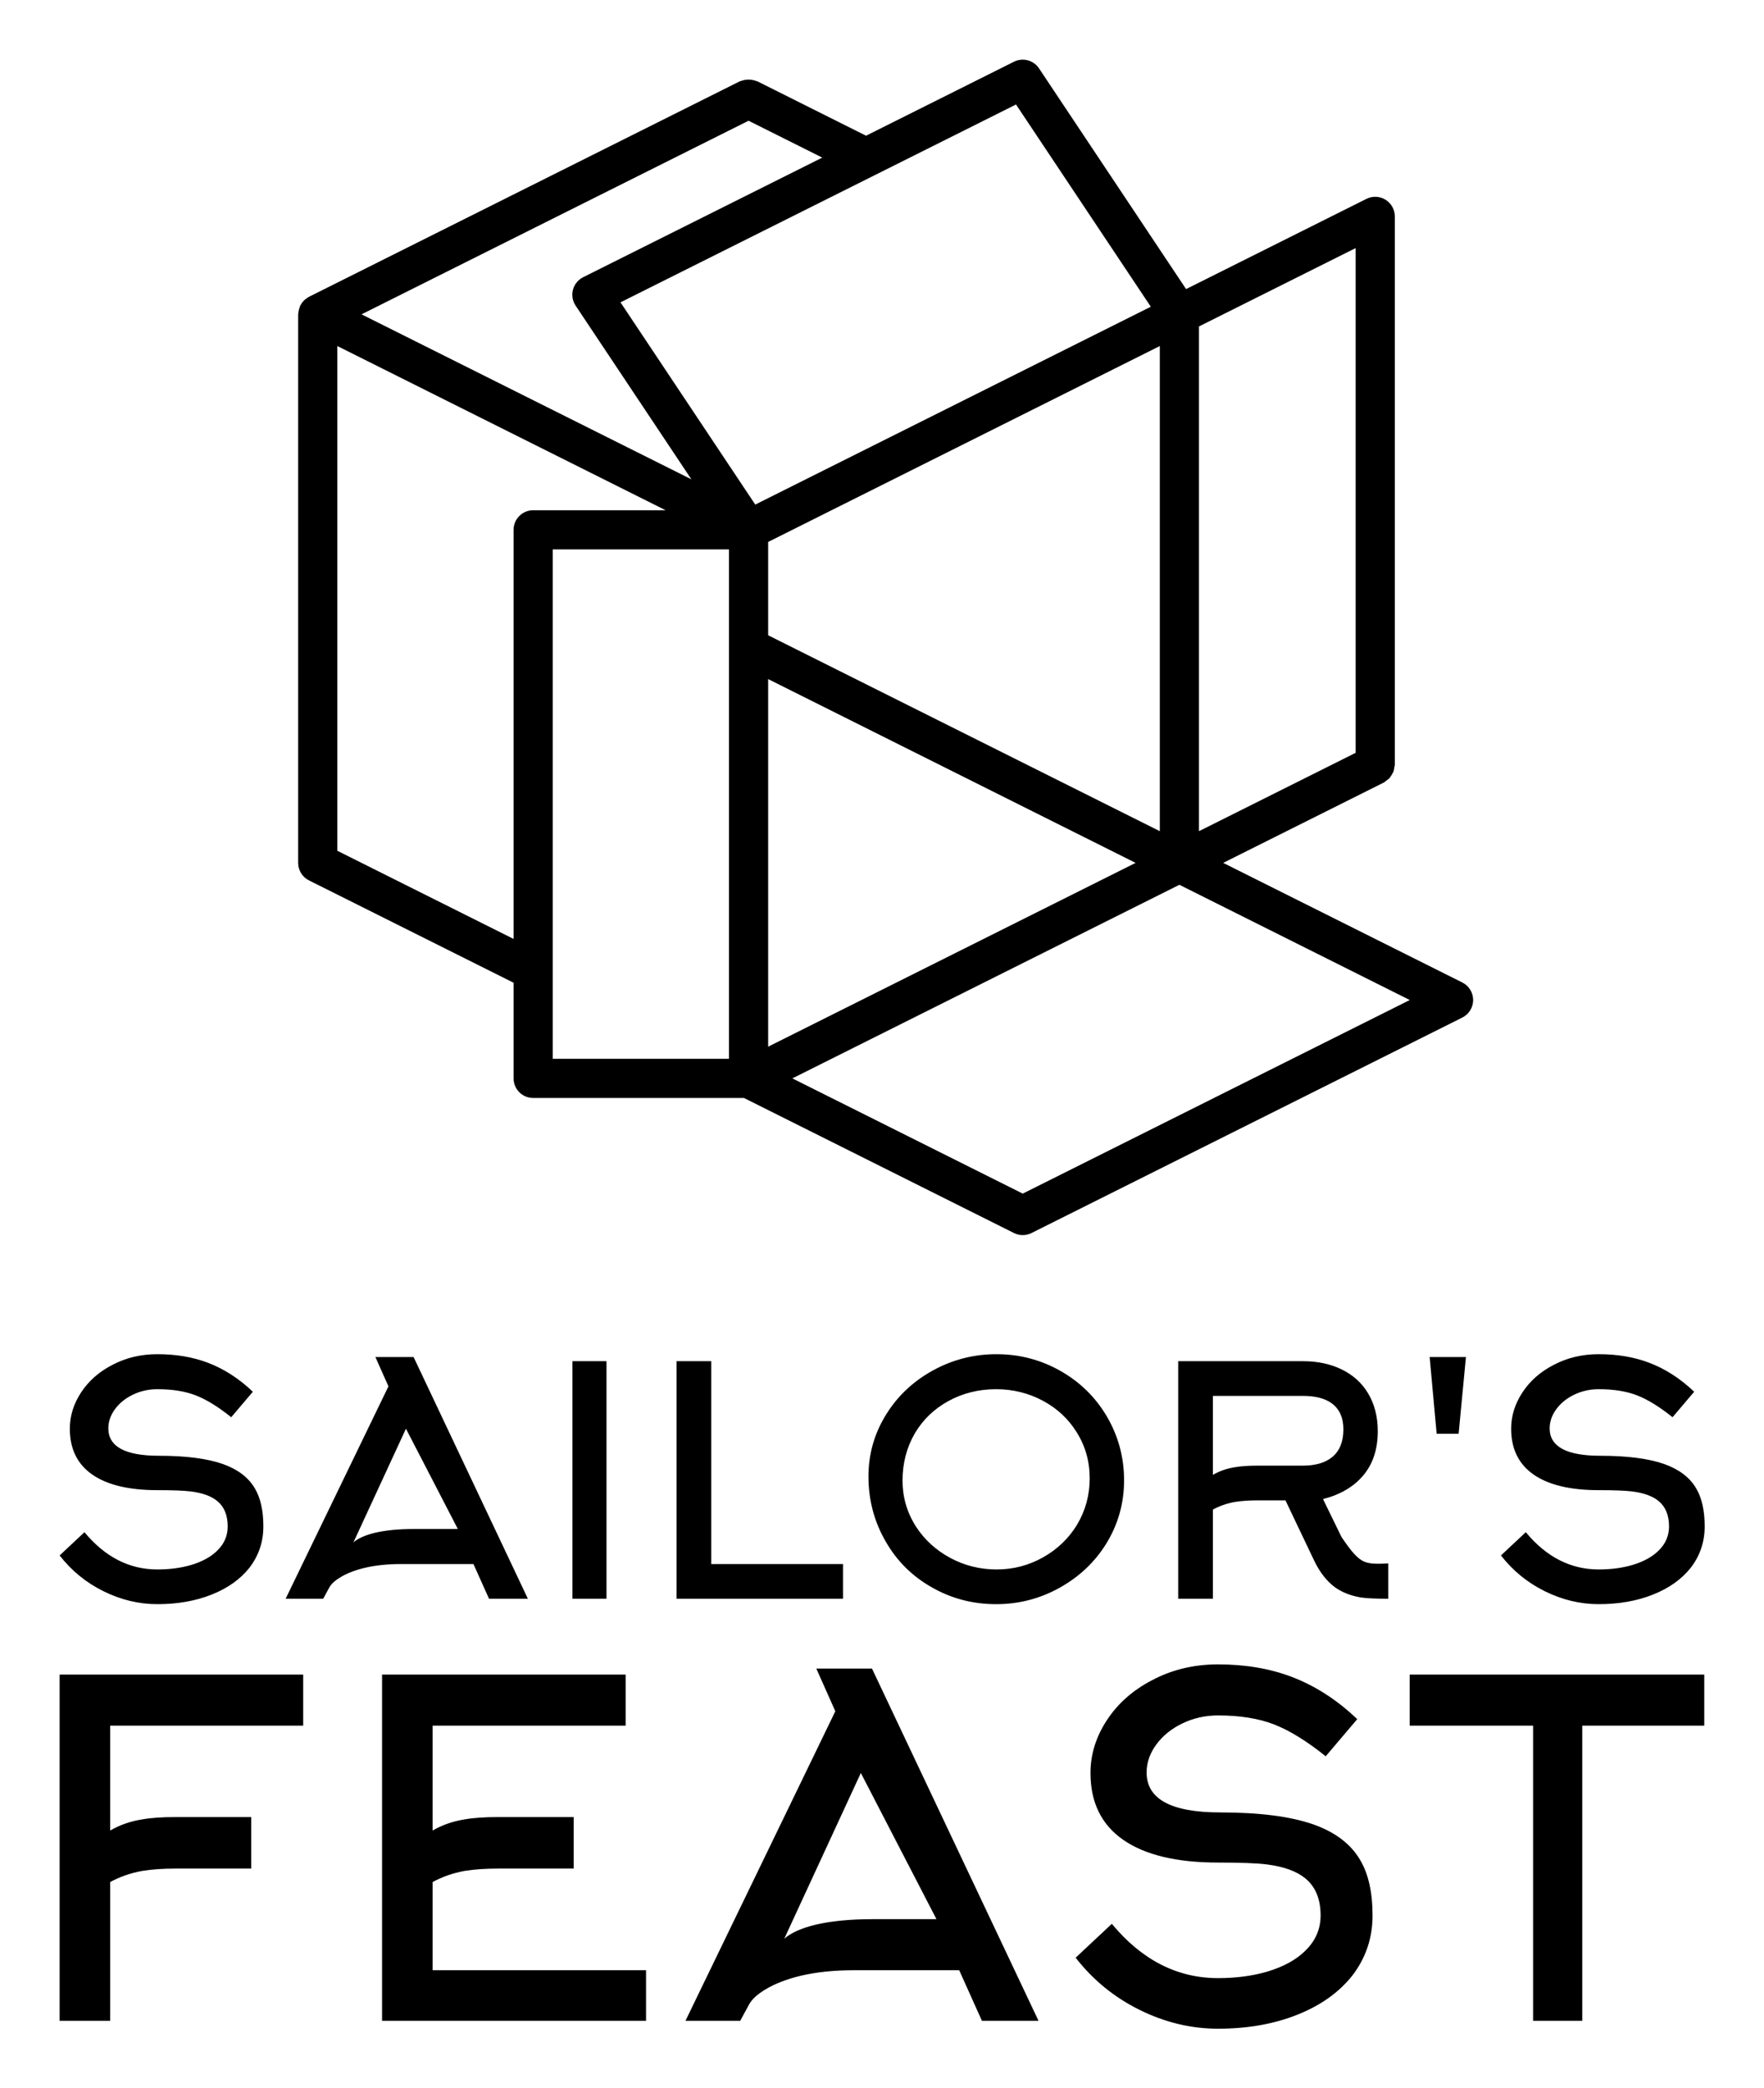 
        <svg xmlns="http://www.w3.org/2000/svg" xmlns:xlink="http://www.w3.org/1999/xlink" version="1.1" width="2689.56" height="3181.831" viewBox="0 0 2689.56 3181.831">
			
			<g transform="scale(9.092) translate(10, 10)">
				<defs id="SvgjsDefs1852"/><g id="SvgjsG1853" featureKey="symbolFeature-0" transform="matrix(3.284,0,0,3.284,40,0)" fill="#000"><title xmlns="http://www.w3.org/2000/svg">Packing and Shipping - Outline - 016 - Box</title><desc xmlns="http://www.w3.org/2000/svg">Created with Sketch.</desc><g xmlns="http://www.w3.org/2000/svg" stroke="none" stroke-width="1" fill-rule="evenodd"><g fill-rule="nonzero"><path d="M59.447,47.105 L47.236,41 L55.447,36.895 C55.488,36.868 55.526,36.838 55.561,36.805 C55.622,36.768 55.678,36.724 55.729,36.674 C55.804,36.572 55.871,36.464 55.929,36.351 C55.951,36.282 55.965,36.211 55.972,36.139 C55.985,36.094 55.994,36.047 56,36 L56,8 C56,7.653 55.82,7.332 55.526,7.15 C55.231,6.967 54.863,6.951 54.553,7.105 L45.342,11.711 L37.832,0.445 C37.552,0.026 37.004,-0.12 36.553,0.105 L29,3.882 L23.447,1.105 C23.425,1.094 23.401,1.096 23.379,1.087 C23.134,0.995 22.865,0.995 22.62,1.087 C22.598,1.096 22.575,1.095 22.553,1.105 L0.553,12.105 C0.496,12.137 0.442,12.174 0.393,12.215 C0.376,12.229 0.357,12.237 0.341,12.251 C0.254,12.329 0.181,12.422 0.126,12.526 C0.121,12.536 0.111,12.542 0.105,12.553 C0.097,12.57 0.099,12.588 0.091,12.606 C0.053,12.693 0.028,12.785 0.017,12.88 C0.013,12.908 0.006,12.935 0.005,12.963 C0.005,12.976 -1.24536518e-15,12.987 -1.24536518e-15,13 L-1.24536518e-15,41 C-8.47533706e-05,41.379 0.214,41.725 0.553,41.895 L11,47.118 L11,52 C11,52.265 11.105,52.52 11.293,52.707 C11.48,52.895 11.735,53 12,53 L22.764,53 L36.553,59.895 C36.834,60.035 37.166,60.035 37.447,59.895 L59.447,48.895 C59.786,48.725 60,48.379 60,48 C60,47.621 59.786,47.275 59.447,47.105 Z M44,39.382 L24,29.382 L24,24.618 L44,14.618 L44,39.382 Z M24,31.618 L42.764,41 L24,50.382 L24,31.618 Z M54,35.382 L46,39.382 L46,13.618 L54,9.618 L54,35.382 Z M36.657,2.289 L43.54,12.612 L23.342,22.711 L16.46,12.388 L36.657,2.289 Z M14.553,11.105 C14.296,11.234 14.107,11.466 14.033,11.743 C13.96,12.021 14.009,12.316 14.168,12.555 L20.079,21.421 L3.236,13 L23,3.118 L26.764,5 L14.553,11.105 Z M2,40.382 L2,14.618 L18.764,23 L12,23 C11.735,23 11.48,23.105 11.293,23.293 C11.105,23.48 11,23.735 11,24 L11,44.882 L2,40.382 Z M22,51 L13,51 L13,25 L22,25 L22,51 Z M37,57.882 L25.236,52 L45,42.118 L56.764,48 L37,57.882 Z"/></g></g></g><g id="SvgjsG1854" featureKey="nameFeature-0" transform="matrix(2.669,0,0,2.669,-2.669,204.617)" fill="#000"><path d="M13.8 15.46 q0 1.46 -0.88 2.6 q-0.86 1.08 -2.37 1.68 t-3.41 0.6 q-1.74 0 -3.38 -0.81 t-2.76 -2.25 l1.56 -1.46 q1.94 2.34 4.58 2.34 q1.16 0 2.12 -0.28 q1.06 -0.32 1.64 -0.9 q0.66 -0.64 0.66 -1.52 q0 -1.06 -0.66 -1.6 q-0.56 -0.46 -1.66 -0.6 q-0.64 -0.08 -2.1 -0.08 q-2.68 0 -4.09 -0.98 t-1.41 -2.88 q0 -1.2 0.71 -2.28 t1.95 -1.72 q1.28 -0.68 2.84 -0.68 q1.76 0 3.18 0.54 q1.52 0.58 2.82 1.82 l-1.36 1.6 q-1.22 -0.98 -2.22 -1.37 t-2.42 -0.39 q-0.82 0 -1.53 0.34 t-1.13 0.91 t-0.42 1.21 q0 1.72 3.18 1.72 q2.54 0 4.02 0.52 q1.4 0.5 2 1.52 q0.54 0.9 0.54 2.4 z M21.66 6.66 l-0.82 -1.84 l2.4 0 l7.18 15.18 l-2.44 0 l-0.98 -2.18 l-4.54 0 q-1.28 0 -2.3 0.24 q-0.9 0.22 -1.5 0.58 q-0.54 0.32 -0.72 0.66 l-0.38 0.7 l-2.36 0 z M23.26 15.62 l2.76 0 l-3.26 -6.3 l-3.3 7.14 q0.44 -0.38 1.34 -0.6 q1.02 -0.24 2.46 -0.24 z M35.36 20 l-2.14 0 l0 -14.92 l2.14 0 l0 14.92 z M50.22 20 l-10.46 0 l0 -14.92 l2.18 0 l0 12.74 l8.28 0 l0 2.18 z M65.72 12.44 q0 -1.6 -0.82 -2.9 q-0.78 -1.26 -2.13 -1.98 t-2.93 -0.72 q-1.64 0 -2.99 0.74 t-2.11 2.02 q-0.78 1.34 -0.78 2.98 q0 1.56 0.84 2.88 q0.8 1.24 2.15 1.97 t2.92 0.73 t2.92 -0.76 t2.13 -2.04 q0.8 -1.34 0.8 -2.92 z M67.88 12.56 q0 2.16 -1.12 3.98 q-1.08 1.74 -2.93 2.77 t-3.99 1.03 q-2.22 0 -4.08 -1.08 q-1.82 -1.04 -2.86 -2.86 q-1.08 -1.86 -1.08 -4.08 q0 -2.14 1.14 -3.94 q1.08 -1.72 2.93 -2.73 t3.97 -1.01 q2.18 0 4.04 1.06 q1.82 1.04 2.88 2.82 q1.1 1.86 1.1 4.04 z M73.46 7.26 l0 4.96 q0.62 -0.36 1.38 -0.48 q0.56 -0.1 1.44 -0.1 l2.84 0 q1.18 0 1.84 -0.54 q0.7 -0.58 0.7 -1.74 q0 -1.1 -0.74 -1.64 q-0.64 -0.46 -1.8 -0.46 l-5.66 0 z M79.84 17.64 l-1.82 -3.82 l-1.74 0 q-0.82 0 -1.44 0.1 q-0.76 0.14 -1.38 0.48 l0 5.6 l-2.18 0 l0 -14.92 l7.84 0 q1.38 0 2.44 0.52 t1.64 1.48 q0.62 1.02 0.62 2.4 q0 1.68 -0.9 2.76 t-2.54 1.5 l1.16 2.38 q0.5 0.74 0.78 1.04 q0.34 0.38 0.65 0.51 t0.81 0.13 l0.22 0 l0.48 -0.02 l0 2.22 q-1.16 0 -1.72 -0.08 q-0.94 -0.16 -1.6 -0.62 q-0.78 -0.56 -1.32 -1.66 z M89.36 4.82 l-0.46 4.82 l-1.38 0 l-0.44 -4.82 l2.28 0 z M104.36 15.46 q0 1.46 -0.88 2.6 q-0.86 1.08 -2.37 1.68 t-3.41 0.6 q-1.74 0 -3.38 -0.81 t-2.76 -2.25 l1.56 -1.46 q1.94 2.34 4.58 2.34 q1.16 0 2.12 -0.28 q1.06 -0.32 1.64 -0.9 q0.66 -0.64 0.66 -1.52 q0 -1.06 -0.66 -1.6 q-0.56 -0.46 -1.66 -0.6 q-0.64 -0.08 -2.1 -0.08 q-2.68 0 -4.09 -0.98 t-1.41 -2.88 q0 -1.2 0.71 -2.28 t1.95 -1.72 q1.28 -0.68 2.84 -0.68 q1.76 0 3.18 0.54 q1.52 0.58 2.82 1.82 l-1.36 1.6 q-1.22 -0.98 -2.22 -1.37 t-2.42 -0.39 q-0.82 0 -1.53 0.34 t-1.13 0.91 t-0.42 1.21 q0 1.72 3.18 1.72 q2.54 0 4.02 0.52 q1.4 0.5 2 1.52 q0.54 0.9 0.54 2.4 z"/></g><g id="SvgjsG1855" featureKey="nameFeature-1" transform="matrix(3.89,0,0,3.89,-8.559,250.948)" fill="#000"><path d="M4.38 14.02 l0 5.98 l-2.18 0 l0 -14.92 l10.5 0 l0 2.2 l-8.32 0 l0 4.52 q0.62 -0.36 1.38 -0.48 q0.56 -0.1 1.44 -0.1 l3.26 0 l0 2.22 l-3.26 0 q-0.82 0 -1.44 0.1 q-0.76 0.14 -1.38 0.48 z M18.28 14.02 l0 3.8 l9.2 0 l0 2.18 l-11.38 0 l0 -14.92 l10.5 0 l0 2.2 l-8.32 0 l0 4.52 q0.62 -0.36 1.38 -0.48 q0.56 -0.1 1.44 -0.1 l3.26 0 l0 2.22 l-3.26 0 q-0.82 0 -1.44 0.1 q-0.76 0.14 -1.38 0.48 z M35.64 6.66 l-0.82 -1.84 l2.4 0 l7.18 15.18 l-2.44 0 l-0.98 -2.18 l-4.54 0 q-1.28 0 -2.3 0.24 q-0.9 0.22 -1.5 0.58 q-0.54 0.32 -0.72 0.66 l-0.38 0.7 l-2.36 0 z M37.24 15.62 l2.76 0 l-3.26 -6.3 l-3.3 7.14 q0.44 -0.38 1.34 -0.6 q1.02 -0.24 2.46 -0.24 z M58.8 15.46 q0 1.46 -0.88 2.6 q-0.86 1.08 -2.37 1.68 t-3.41 0.6 q-1.74 0 -3.38 -0.81 t-2.76 -2.25 l1.56 -1.46 q1.94 2.34 4.58 2.34 q1.16 0 2.12 -0.28 q1.06 -0.32 1.64 -0.9 q0.66 -0.64 0.66 -1.52 q0 -1.06 -0.66 -1.6 q-0.56 -0.46 -1.66 -0.6 q-0.64 -0.08 -2.1 -0.08 q-2.68 0 -4.09 -0.98 t-1.41 -2.88 q0 -1.2 0.71 -2.28 t1.95 -1.72 q1.28 -0.68 2.84 -0.68 q1.76 0 3.18 0.54 q1.52 0.58 2.82 1.82 l-1.36 1.6 q-1.22 -0.98 -2.22 -1.37 t-2.42 -0.39 q-0.82 0 -1.53 0.34 t-1.13 0.91 t-0.42 1.21 q0 1.72 3.18 1.72 q2.54 0 4.02 0.52 q1.4 0.5 2 1.52 q0.54 0.9 0.54 2.4 z M73.1 7.28 l-5.26 0 l0 12.72 l-2.12 0 l0 -12.72 l-5.32 0 l0 -2.2 l12.7 0 l0 2.2 z"/></g>
			</g>
		</svg>
	